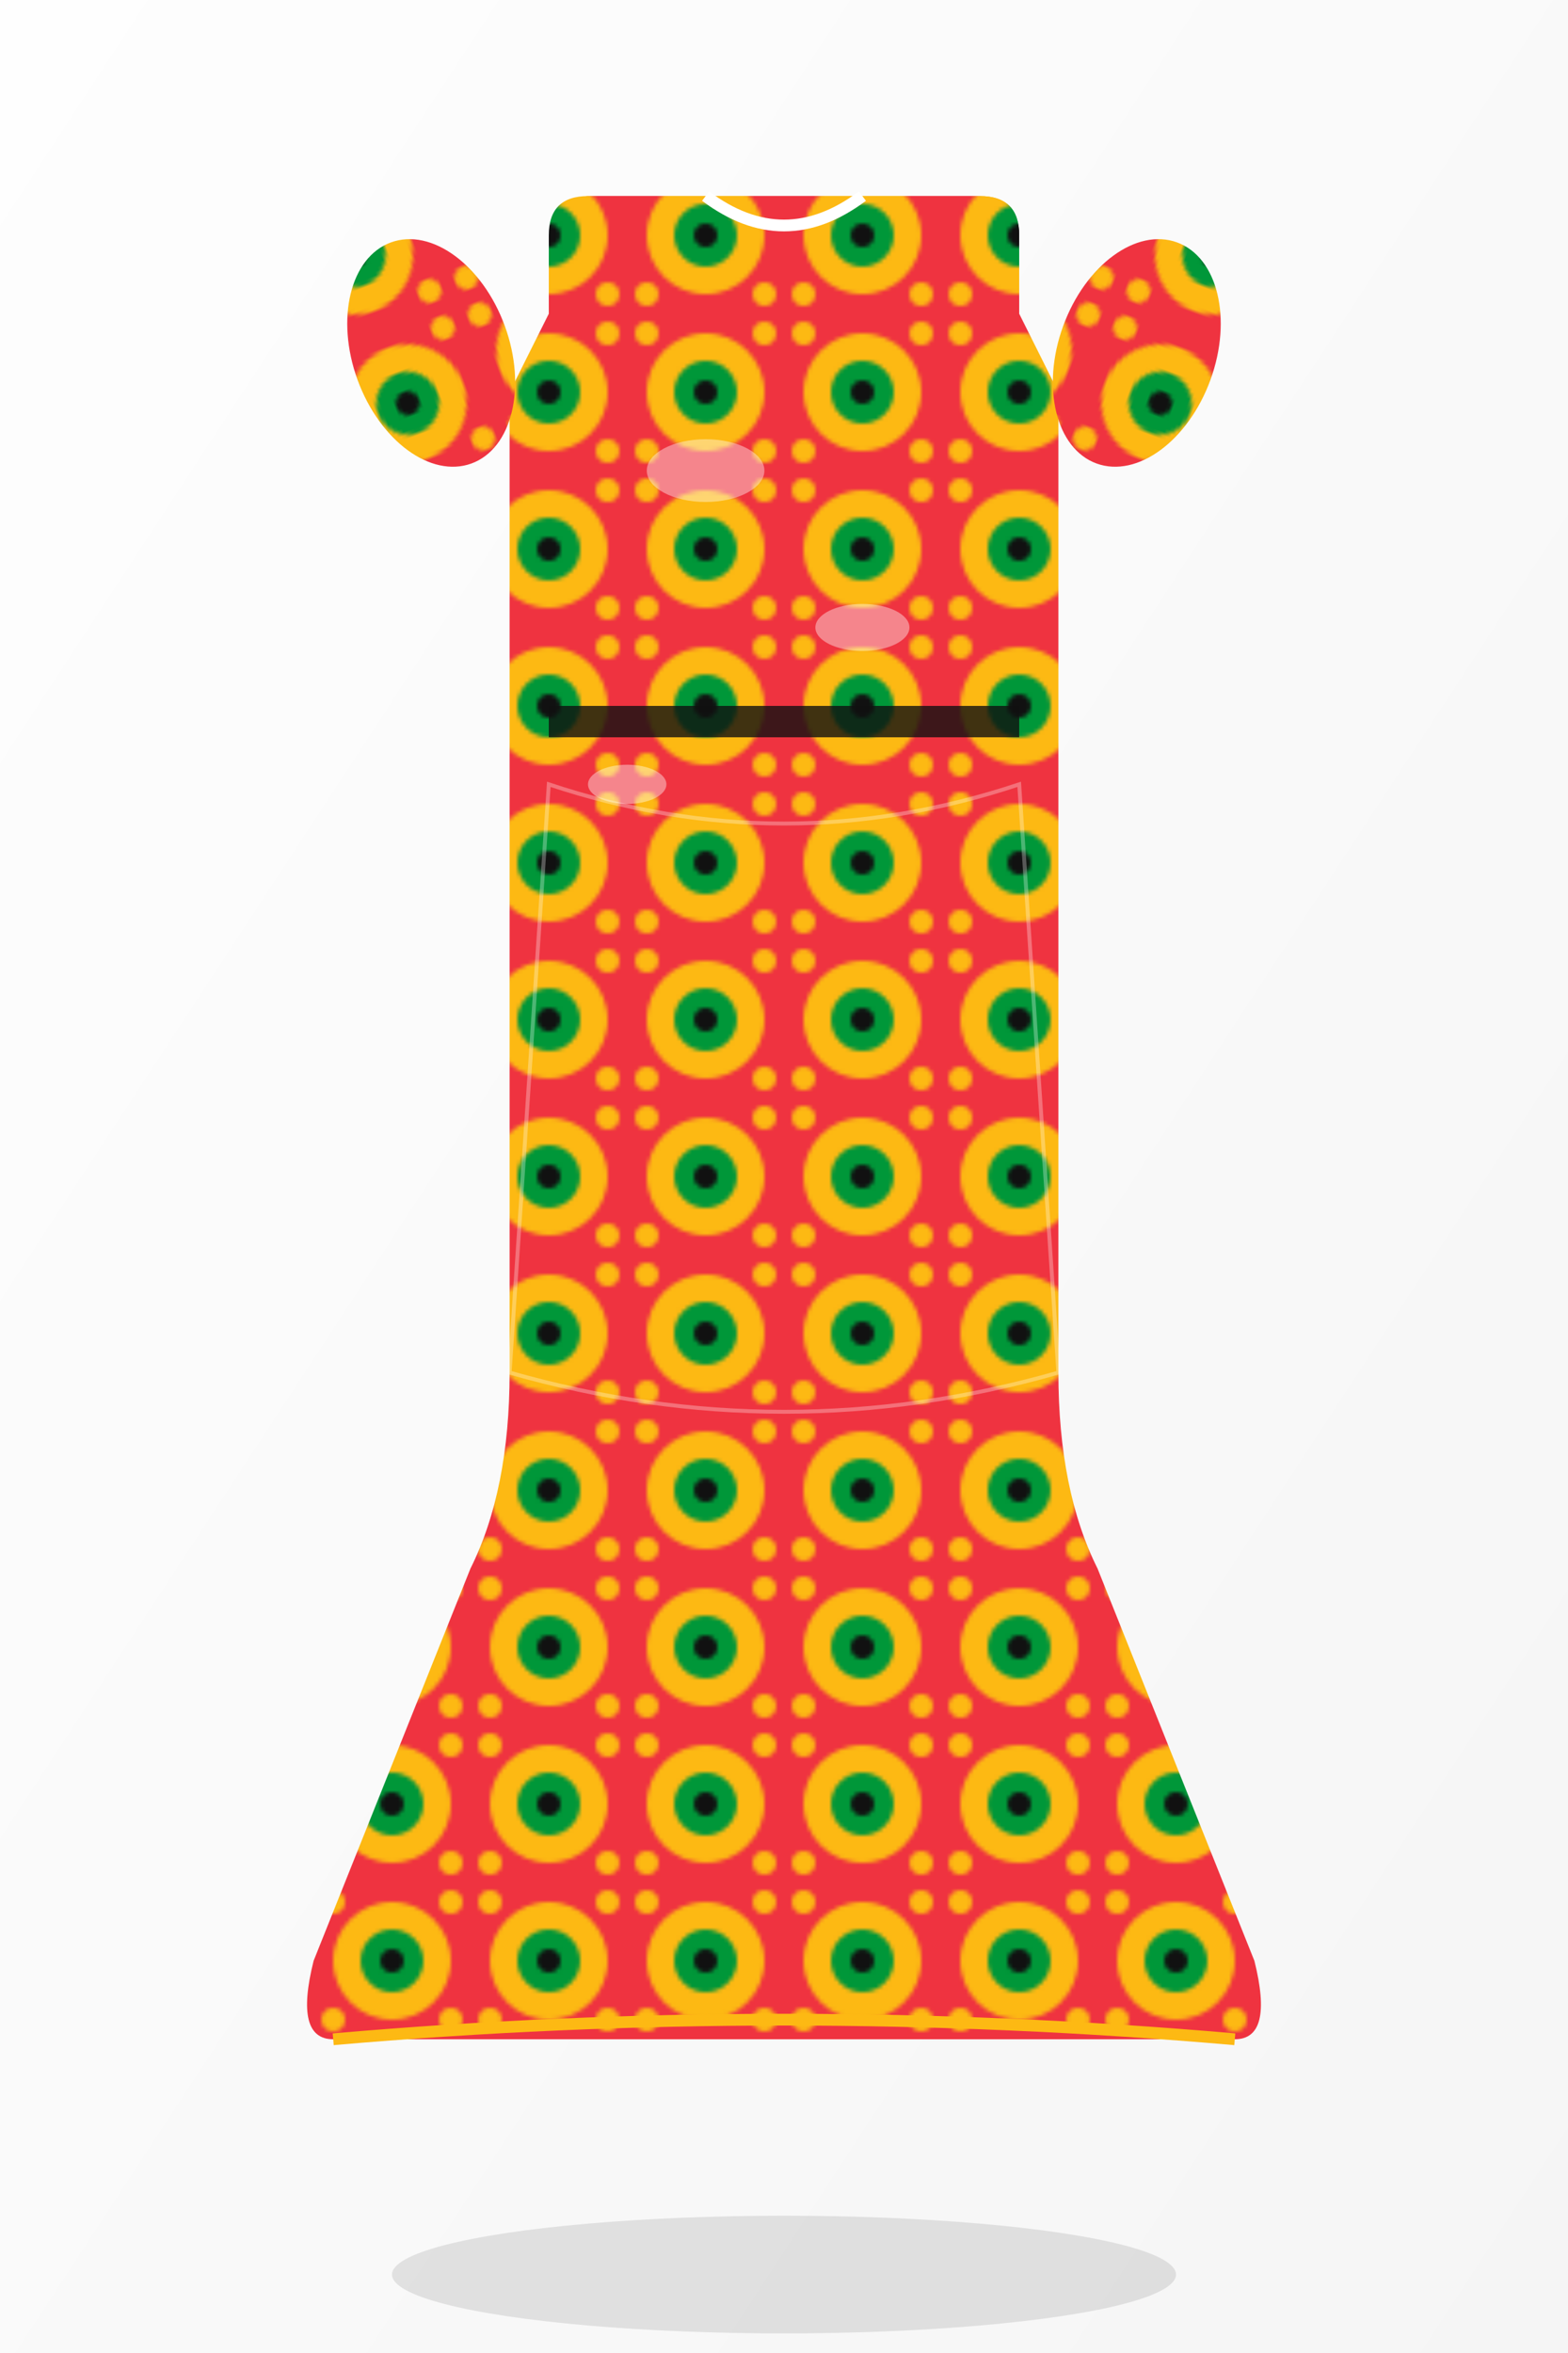 <svg xmlns="http://www.w3.org/2000/svg" width="400" height="600" viewBox="0 0 400 600" fill="none">
  <defs>
    <linearGradient id="bg3" x1="0" y1="0" x2="1" y2="1">
      <stop offset="0" stop-color="#fefefe"/>
      <stop offset="1" stop-color="#f5f5f5"/>
    </linearGradient>
    <pattern id="ankara" x="0" y="0" width="40" height="40" patternUnits="userSpaceOnUse">
      <rect width="40" height="40" fill="#EF3340"/>
      <circle cx="20" cy="20" r="15" fill="#FDB913"/>
      <circle cx="20" cy="20" r="8" fill="#009739"/>
      <circle cx="20" cy="20" r="3" fill="#111"/>
      <circle cx="5" cy="5" r="3" fill="#FDB913"/>
      <circle cx="35" cy="5" r="3" fill="#FDB913"/>
      <circle cx="5" cy="35" r="3" fill="#FDB913"/>
      <circle cx="35" cy="35" r="3" fill="#FDB913"/>
    </pattern>
    <filter id="shadow" x="-50%" y="-50%" width="200%" height="200%">
      <feDropShadow dx="2" dy="4" stdDeviation="3" flood-opacity="0.3"/>
    </filter>
  </defs>

  <!-- Background -->
  <rect width="400" height="600" fill="url(#bg3)"/>

  <!-- Dress silhouette -->
  <path d="M140 60 Q140 50 150 50 L250 50 Q260 50 260 60 L260 80 L270 100 L270 350 Q270 380 280 400 L320 500 Q325 520 315 520 L85 520 Q75 520 80 500 L120 400 Q130 380 130 350 L130 100 L140 80 Z" fill="url(#ankara)" filter="url(#shadow)"/>

  <!-- Dress bodice -->
  <path d="M150 50 L250 50 Q260 50 260 60 L260 120 L140 120 Q140 50 150 50" fill="url(#ankara)"/>

  <!-- Sleeves -->
  <ellipse cx="110" cy="90" rx="20" ry="30" fill="url(#ankara)" transform="rotate(-20 110 90)"/>
  <ellipse cx="290" cy="90" rx="20" ry="30" fill="url(#ankara)" transform="rotate(20 290 90)"/>

  <!-- Neckline -->
  <path d="M180 50 Q200 65 220 50" fill="none" stroke="#fff" stroke-width="3"/>

  <!-- Belt/waistline -->
  <rect x="140" y="180" width="120" height="8" fill="#111" opacity="0.8"/>

  <!-- Dress flow lines -->
  <path d="M140 200 Q200 220 260 200 L270 350 Q200 370 130 350 Z" fill="none" stroke="#fff" stroke-width="1" opacity="0.3"/>

  <!-- Hem detail -->
  <path d="M85 520 Q200 510 315 520" fill="none" stroke="#FDB913" stroke-width="3"/>

  <!-- Shadow -->
  <ellipse cx="200" cy="580" rx="100" ry="15" fill="#000" opacity="0.1"/>

  <!-- Fabric highlights -->
  <g opacity="0.4">
    <ellipse cx="180" cy="120" rx="15" ry="8" fill="#fff"/>
    <ellipse cx="220" cy="160" rx="12" ry="6" fill="#fff"/>
    <ellipse cx="160" cy="200" rx="10" ry="5" fill="#fff"/>
  </g>
</svg>

